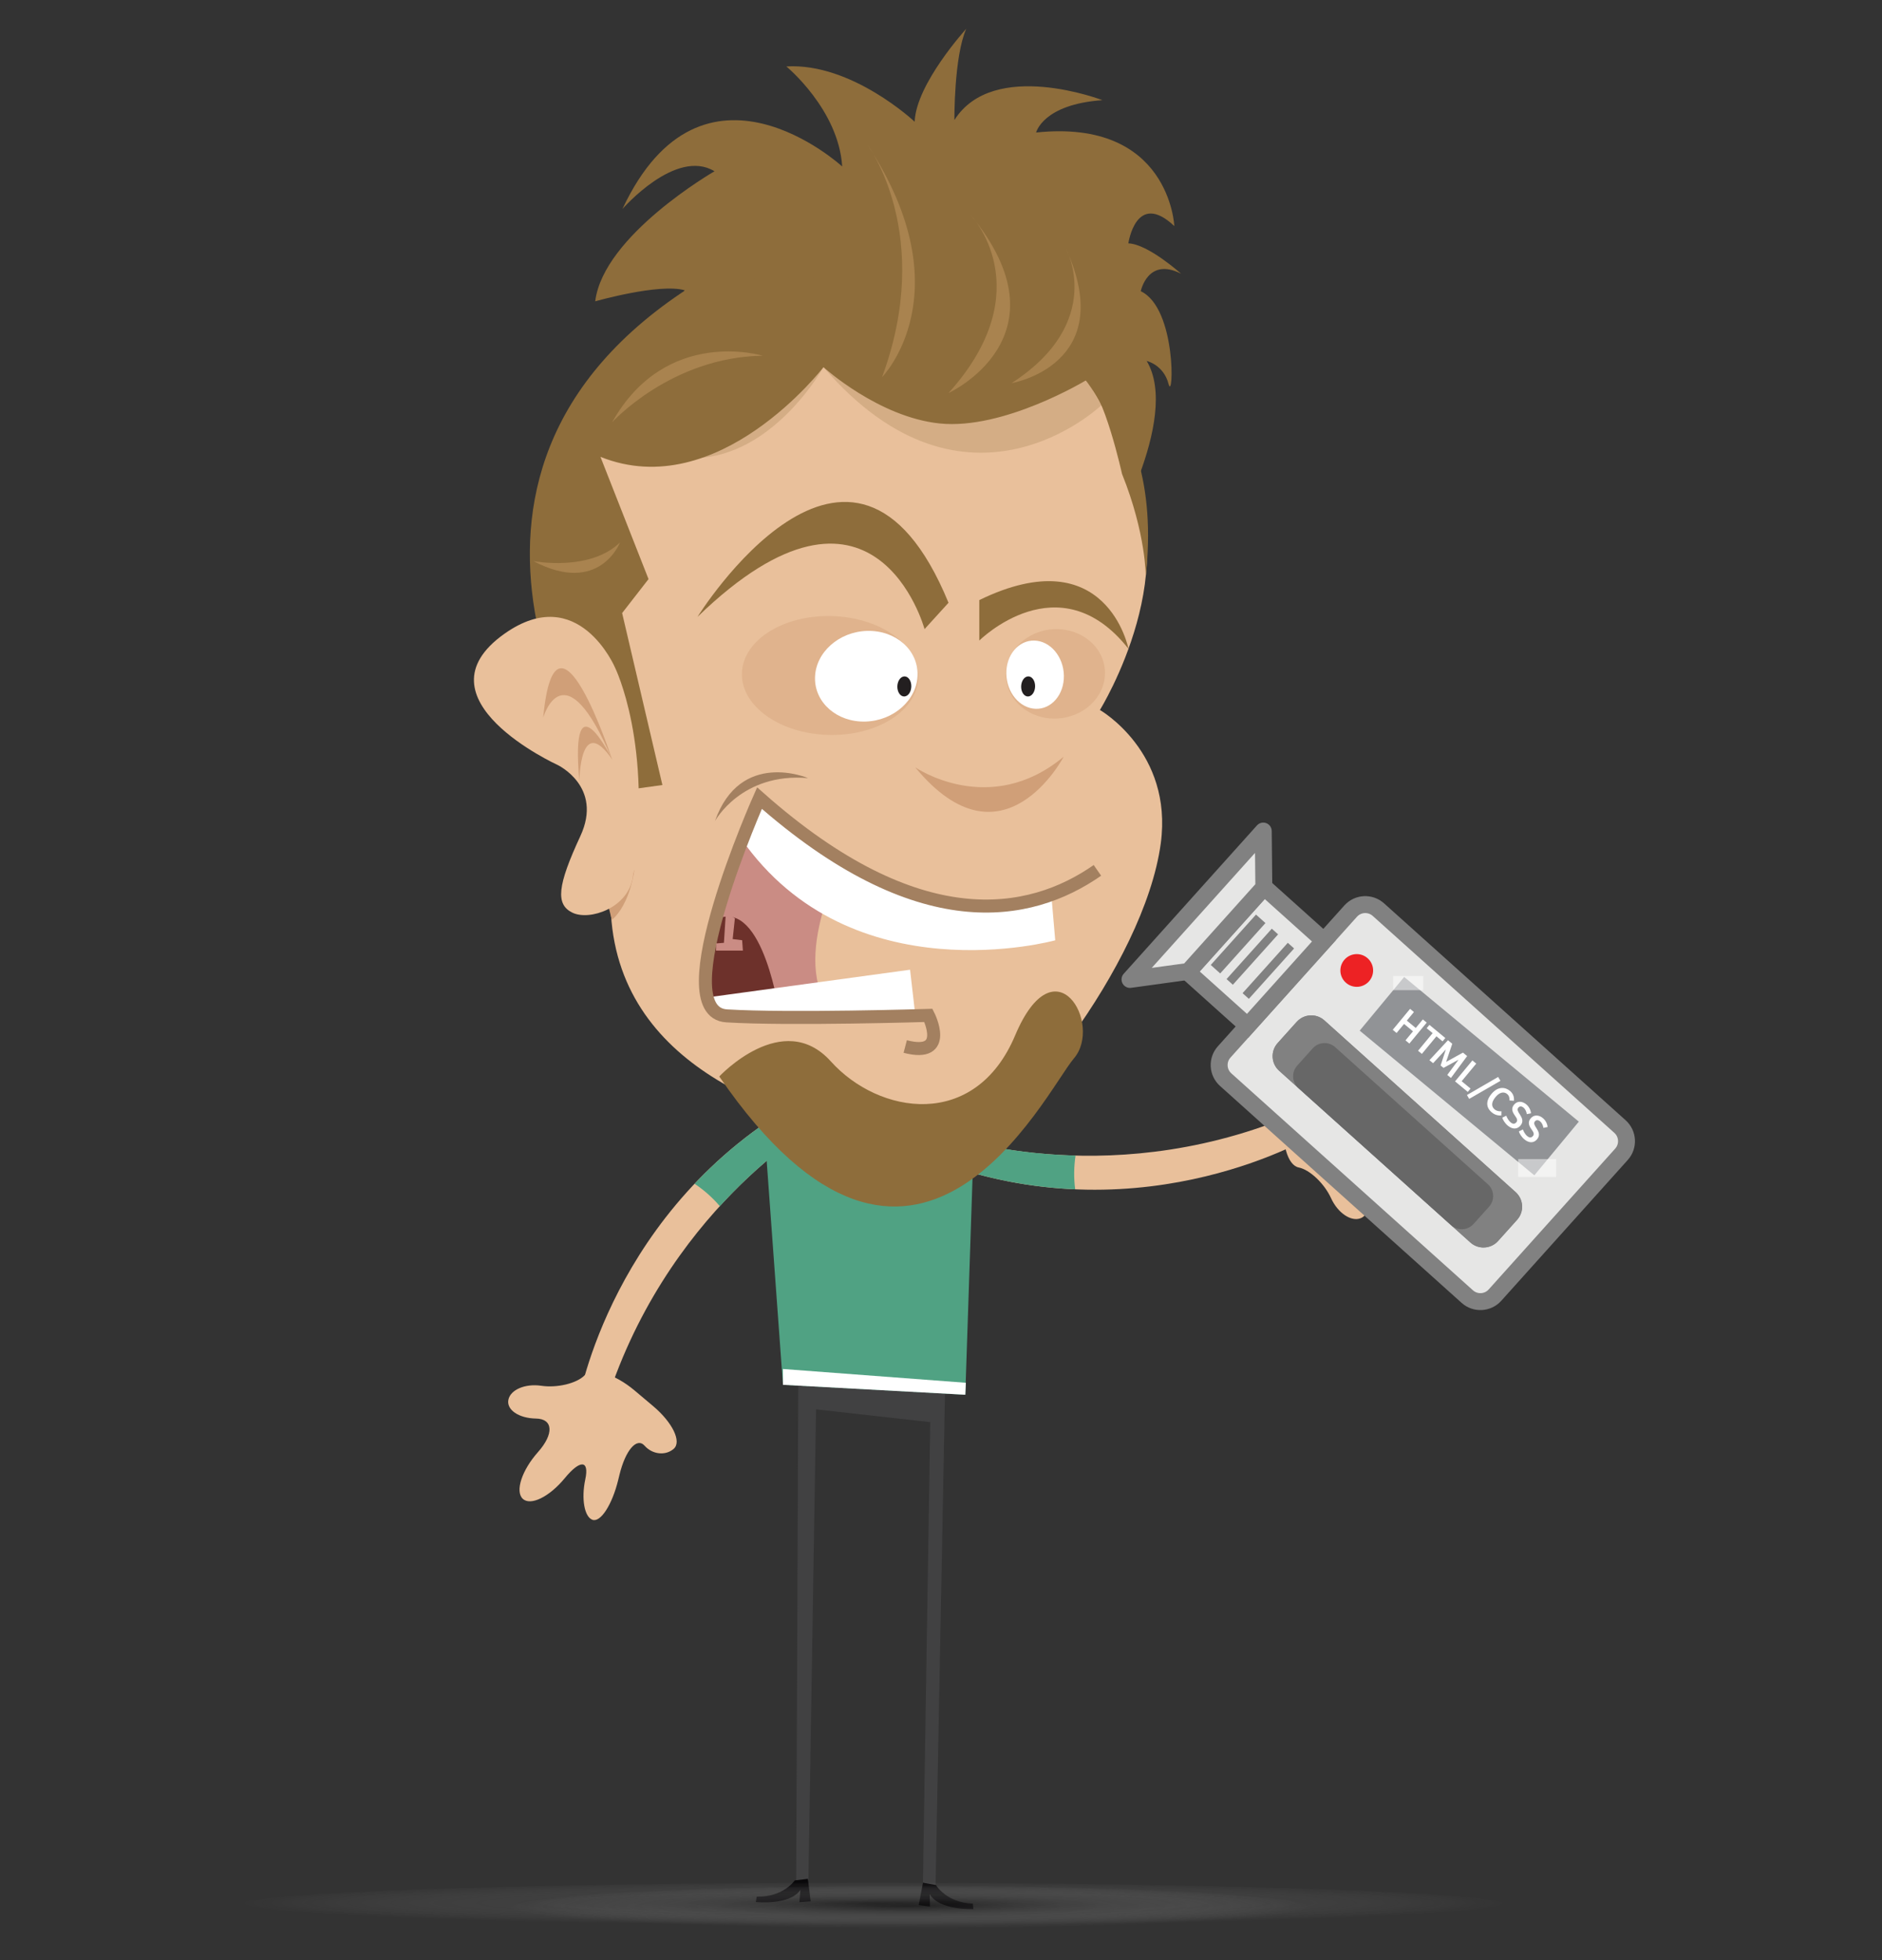 <?xml version="1.0" encoding="utf-8"?>
<!-- Generator: Adobe Illustrator 16.0.0, SVG Export Plug-In . SVG Version: 6.00 Build 0)  -->
<!DOCTYPE svg PUBLIC "-//W3C//DTD SVG 1.1//EN" "http://www.w3.org/Graphics/SVG/1.1/DTD/svg11.dtd">
<svg version="1.1" id="Layer_1" xmlns="http://www.w3.org/2000/svg" xmlns:xlink="http://www.w3.org/1999/xlink" x="0px" y="0px"
	 width="480px" height="500px" viewBox="0 0 480 500" enable-background="new 0 0 480 500" xml:space="preserve">
<rect x="0" y="0" width="480" height="500" fill="#333333" stroke="none"/>
<g>
	<path fill="#E9C09B" d="M335.538,289.346c0,0-43.021,26.19-95.442,7.284l2.281-6.781c0,0,42.427,14.9,90.72-6.9"/>
	<path fill="#50A283" d="M242.377,289.849c0,0,12.635,4.422,31.941,4.916c-0.432,2.832-0.471,5.731-0.095,8.608
		c-10.614-0.454-22.123-2.415-34.128-6.743L242.377,289.849z"/>
	<path fill="#E9C09B" d="M147.55,357.466c0,0,8.421-49.658,57.063-76.853l3.623,6.168c0,0-39.063,22.274-54.257,73.033"/>
	<path fill="#50A283" d="M208.236,286.781c0,0-11.621,6.644-24.649,20.898c-1.856-2.182-4.021-4.112-6.44-5.715
		c7.303-7.717,16.327-15.125,27.466-21.352L208.236,286.781z"/>
	<path fill="#8E6D3B" d="M214.796,42.466c0,0-35.646-32.75-56.041,10.841c0,0,13.582-15.627,23.482-9.62
		c0,0-28.363,16.324-30.428,33.177c0,0,16.369-4.669,22.804-2.821c0,0-12.4,22.923-3.583,38.564l1.684-6.387
		c0,0-5.675,16.722,11.418,43.146l97.928-10.106c0,0,19.25-32.347,10.405-47.183c0,0,4.302,0.965,5.564,5.848
		c1.267,4.884,2.154-19.269-7.077-23.639c0,0,1.769-8.805,10.28-4.461c0,0-8.395-7.562-13.447-7.749c0,0,1.945-13.633,11.724-4.406
		c0,0-1.157-27.452-35.252-23.866c0,0,1.708-7.195,16.923-8.25c0,0-27.791-10.694-37.762,5.065c0,0-0.133-16.13,3.018-23.27
		c0,0-12.801,14.041-13.155,23.701c0,0-16.062-15.099-32.723-14.098C200.559,16.953,213.889,27.923,214.796,42.466z"/>
	<polygon fill="#414142" points="203.731,323.323 241.644,322.711 238.618,480.891 235.389,480.504 237.257,362.771 208.13,359.505 
		206.185,479.601 203.069,479.712 	"/>
	<polygon fill="#50A283" points="246.197,355.777 249.096,268.905 193.541,268.654 199.692,353.244 	"/>
	<path fill="#09080A" d="M238.716,480.853c0,0,2.651,4.528,9.409,4.735l0.137,1.395c0,0-8.671,0.411-11.147-3.812l0.074,3.161
		l-2.869-0.373l1.078-5.703L238.716,480.853z"/>
	<path fill="#09080A" d="M202.698,479.667c0,0-2.942,4.341-9.699,4.133l-0.227,1.384c0,0,8.639,0.954,11.377-3.112l-0.275,3.163
		l2.894-0.221l-0.727-5.751L202.698,479.667z"/>
	<polygon fill="#FFFFFF" points="246.343,352.726 199.673,349.21 199.692,353.244 246.197,355.777 	"/>
	<path fill="#E9C09B" d="M280.532,181.106c0,0,23.349-37.685,4.91-63.616c0,0-4.384-55.118-88.679-36.953
		c0,0-60.466-7.293-50.201,89.175l16.025,27.448c-21.776,56.048,12.556,78.525,42.559,88.195
		c4.511,6.537,14.161,14.502,34.168,13.214c0.7-1.502,1.562-2.949,2.598-4.312c5.188-6.834,10.649-13.46,15.523-20.526
		c3.736-5.417,9.626-8.534,15.869-9.37c10.927-15.13,20.654-33.688,22.75-49.238C299.196,191.783,280.532,181.106,280.532,181.106z"
		/>
	<path fill="#D09F78" d="M154.984,230.399c0,0,5.588-3.78,6.818-8.626c0,0-0.979,8.798-5.757,12.889L154.984,230.399z"/>
	<path fill="#D09F78" d="M271.293,193.021c0,0-15.549,29.766-37.85,2.726C233.443,195.747,252.391,208.792,271.293,193.021z"/>
	<g>
		<path fill="#CA8C84" d="M215.093,219.198c0,0-14.935,28.011-1.643,40.054c0,0-28.148,1.183-30.911-1.071
			c0,0-3.941-2.415-2.344-12.647c0,0,7.55-32.83,13.509-41.95C193.705,203.583,209.204,218.588,215.093,219.198z"/>
		<path fill="#6D312B" d="M198.901,259.183c0,0-4.147-29.945-15.99-24.784c0,0-7.231,24.518,2.406,24.734L198.901,259.183z"/>
		<path fill="#FFFFFF" d="M233.468,259.169l-1.358-11.805l-51.886,7.085c0,0,0.292,4.925,6.481,5.324L233.468,259.169z"/>
		<path fill="#A38060" d="M206.093,198.486c0,0-17.264-7.425-23.743,10.961C182.35,209.447,189.1,197.008,206.093,198.486z"/>
		<path fill="#FFFFFF" d="M268.146,228.367l0.987,11.491c0,0-51.929,14.397-80.046-25.831l4.619-10.444
			C193.705,203.583,229.49,241.798,268.146,228.367z"/>
		<path fill="none" stroke="#A38060" stroke-width="3.319" d="M230.877,266.951c11.465,2.992,5.91-7.936,5.91-7.936
			s-35.562,1.1-51.47,0.117c-15.919-1,8.388-55.549,8.388-55.549c40.558,35.908,68.916,30.484,86.19,18.434"/>
		<polygon fill="#CA8C84" points="185.131,232.751 184.634,240.502 182.657,240.655 182.621,242.48 189.471,242.487 
			189.282,239.834 186.867,239.549 187.43,234.261 		"/>
	</g>
	<path opacity="0.23" fill="#8E6D3B" d="M280.916,103.357c0,0-34.261,32.906-70.891-9.693c0,0-11.795,21.32-30.89,23.093
		l29.442-28.328l13.516,10.149l41.385,2.376l12.614-5.734L280.916,103.357z"/>
	<path fill="#8E6D3B" d="M292.221,146.998c0,0,0.08-10.875-6.05-26.109c0,0-4.616-20.938-9.235-23.852
		c0,0-20.916,12.685-37.298,10.981c-15.589-1.62-29.612-14.355-29.612-14.355s-26.846,34.945-56.883,22.871l12.264,31.186
		l-6.734,8.663l10.271,43.864l-13.867,1.924c0,0-57.323-79.93,22.422-129.871C177.499,72.301,302.397,54.303,292.221,146.998z"/>
	<path fill="#E9C09B" d="M156.863,170.292c0,0-9.34-21.965-28.178-8.651c-23.489,16.613,13.498,33.474,13.498,33.474
		s11.696,5.507,5.842,18.148c-5.859,12.644-6.391,17.441-2.016,19.556c4.37,2.099,14.156-1.188,15.373-8.999
		C166.642,190.095,156.863,170.292,156.863,170.292z"/>
	<g>
		<path fill="#D09F78" d="M156.101,193.721c0,0-14.395-44.27-17.561-10.666C138.54,183.056,143.847,164.659,156.101,193.721z"/>
		<path fill="#D09F78" d="M156.223,193.852c0,0-10.957-22.327-8.455,5.436C147.768,199.288,147.879,181.604,156.223,193.852z"/>
	</g>
	<path fill="#A9834F" d="M224.965,96.209c0,0,21.066-21.422-3.629-59.137C221.336,37.072,238.37,59.887,224.965,96.209z"/>
	<path fill="#A9834F" d="M241.916,100.262c0,0,31.23-14.336,5.613-45.485C247.529,54.777,265.759,73.822,241.916,100.262z"/>
	<path fill="#A9834F" d="M258.015,97.729c0,0,27.322-4.632,13.888-34.248C271.902,63.48,282.116,82.124,258.015,97.729z"/>
	<path fill="#A9834F" d="M194.516,90.741c0,0-24.607-7.56-38.411,16.994C156.104,107.735,171.219,91.058,194.516,90.741z"/>
	<path fill="#A9834F" d="M158.131,138.369c0,0-5.225,13.632-22.093,4.762C136.038,143.131,150.344,145.906,158.131,138.369z"/>
	<g>
		
			<radialGradient id="SVGID_1_" cx="1317.545" cy="4360.406" r="83.724" gradientTransform="matrix(-1.929 0 0 0.067 2764.328 193.291)" gradientUnits="userSpaceOnUse">
			<stop  offset="0" style="stop-color:#010101"/>
			<stop  offset="1" style="stop-color:#FFFFFF;stop-opacity:0"/>
		</radialGradient>
		<path opacity="0.29" fill="url(#SVGID_1_)" d="M61.16,485.874c0-3.104,72.308-5.618,161.494-5.618
			c89.196,0,161.494,2.514,161.494,5.618c0,3.102-72.298,5.619-161.494,5.619C133.468,491.493,61.16,488.976,61.16,485.874z"/>
		
			<radialGradient id="SVGID_2_" cx="2712.88" cy="4372.941" r="83.753" gradientTransform="matrix(-1.221 0 0 0.067 3544.165 193.291)" gradientUnits="userSpaceOnUse">
			<stop  offset="0" style="stop-color:#010101"/>
			<stop  offset="1" style="stop-color:#FFFFFF;stop-opacity:0"/>
		</radialGradient>
		<path opacity="0.29" fill="url(#SVGID_2_)" d="M130.353,486.715c0-3.104,45.757-5.621,102.202-5.621
			c56.437,0,102.197,2.518,102.197,5.621c0,3.105-45.761,5.623-102.197,5.623C176.109,492.338,130.353,489.82,130.353,486.715z"/>
	</g>
	<g>
		<path fill="#E9C09B" d="M161.822,354.669c-4.975-4.191-10.692-5.926-12.706-3.854c-2.013,2.072-7,3.274-11.083,2.674
			c-4.083-0.602-7.85,1.004-8.371,3.568s2.646,4.723,7.039,4.797c4.393,0.073,4.621,3.924,0.507,8.557
			c-4.114,4.634-5.868,9.983-3.899,11.891c1.969,1.906,6.8-0.453,10.735-5.242s6.29-4.653,5.233,0.302s-0.229,9.601,1.837,10.321
			c2.067,0.722,5.02-3.858,6.561-10.178l0.317-1.298c1.541-6.319,4.432-9.655,6.423-7.413c1.991,2.241,5.326,2.596,7.41,0.786
			c2.084-1.81-0.281-6.719-5.256-10.91L161.822,354.669z"/>
	</g>
	<g>
		<path fill="#E9C09B" d="M327.561,285.049c-0.815,6.453,0.836,12.195,3.668,12.76c2.833,0.564,6.553,4.099,8.266,7.854
			c1.714,3.754,5.108,6.044,7.545,5.088c2.436-0.956,2.526-4.788,0.202-8.516s0.784-6.012,6.909-5.075s11.569-0.498,12.1-3.187
			c0.531-2.688-4.074-5.463-10.232-6.164s-7.324-2.753-2.59-4.559c4.733-1.805,8.184-5.022,7.666-7.15
			c-0.518-2.127-5.967-2.116-12.109,0.023l-1.262,0.438c-6.143,2.14-10.514,1.526-9.714-1.364s-0.714-5.882-3.366-6.648
			c-2.651-0.767-5.487,3.887-6.303,10.34L327.561,285.049z"/>
	</g>
	<path fill="#8E6D3B" d="M183.445,274.599c0,0,16.235-17.44,28.455-3.855c12.219,13.586,36.774,17.651,47.004-6.616
		c10.229-24.269,22.421-2.85,15.014,5.828C266.51,278.632,233.477,347.582,183.445,274.599z"/>
	<g>
		<path fill="#E6E6E5" stroke="#818181" stroke-width="4.318" d="M312.223,268.332c-1.848,2.058-1.678,5.224,0.38,7.071
			l61.623,55.339c2.056,1.849,5.224,1.678,7.07-0.38l32.259-35.92c1.848-2.059,1.679-5.223-0.381-7.074l-61.621-55.336
			c-2.057-1.848-5.224-1.679-7.072,0.378L312.223,268.332z"/>
		<path fill="#818181" d="M325.861,266.069c-1.849,2.06-1.678,5.223,0.382,7.071l48.77,43.799c2.057,1.848,5.223,1.678,7.071-0.379
			l4.85-5.401c1.847-2.056,1.676-5.224-0.381-7.07l-48.771-43.799c-2.058-1.849-5.222-1.678-7.07,0.38L325.861,266.069z"/>
		<path fill="#818181" d="M325.861,266.069c-1.849,2.06-1.678,5.223,0.382,7.071l48.77,43.799c2.057,1.848,5.223,1.678,7.071-0.379
			l4.85-5.401c1.847-2.056,1.676-5.224-0.381-7.07l-48.771-43.799c-2.058-1.849-5.222-1.678-7.07,0.38L325.861,266.069z"/>
		<path fill="#676767" d="M330.838,271.838c-1.491,1.659-1.354,4.216,0.307,5.707l38.965,34.99c1.659,1.493,4.216,1.354,5.707-0.306
			l3.975-4.428c1.491-1.66,1.355-4.216-0.305-5.707l-38.966-34.99c-1.66-1.492-4.216-1.355-5.706,0.305L330.838,271.838z"/>
		<circle fill="#ED2224" cx="346.037" cy="247.553" r="4.174"/>
		
			<rect x="310.106" y="229.347" transform="matrix(-0.744 -0.668 0.668 -0.744 395.714 639.459)" fill="#E6E6E5" stroke="#818181" stroke-width="4.318" width="20.511" height="29.147"/>
		<polygon fill="#E6E6E5" stroke="#818181" stroke-width="4.318" stroke-linecap="round" stroke-linejoin="round" points="
			288.205,249.839 303.103,247.79 322.34,226.367 322.192,211.991 		"/>
		
			<rect x="322.535" y="238.932" transform="matrix(-0.744 -0.668 0.668 -0.744 398.879 648.007)" fill="#818181" width="2.16" height="17.271"/>
		
			<rect x="318.519" y="235.325" transform="matrix(-0.744 -0.668 0.668 -0.744 394.219 639.046)" fill="#818181" width="2.16" height="17.273"/>
		
			<rect x="314.365" y="232.078" transform="matrix(-0.744 -0.668 0.668 -0.744 390.069 630.973)" fill="#818181" width="3.239" height="17.274"/>
		<g>
			
				<rect x="346.075" y="265.564" transform="matrix(0.77 0.638 -0.638 0.77 261.084 -176.07)" fill="#919396" width="57.846" height="17.781"/>
			<g>
				<path fill="#FFFFFF" d="M363.878,260.856l-4.423,5.343l-0.988-0.818l1.909-2.306l-2.274-1.882l-1.908,2.306l-0.979-0.812
					l4.421-5.343l0.98,0.812l-1.809,2.186l2.274,1.882l1.809-2.186L363.878,260.856z"/>
				<path fill="#FFFFFF" d="M368.624,264.784l-0.704,0.853l-1.56-1.291l-3.717,4.491l-0.972-0.804l3.716-4.492l-1.518-1.257
					l0.705-0.852L368.624,264.784z"/>
				<path fill="#FFFFFF" d="M373.122,268.507l1.068,0.884l-4.132,5.583l-0.933-0.771l2.845-3.846
					c-0.008-0.007-0.017-0.014-0.017-0.014l-3.791,2.062l-0.738-0.611l1.321-4.051c0,0-0.008-0.007-0.017-0.014l-3.219,3.481
					l-0.933-0.771l4.728-5.09l1.093,0.904l-1.559,4.599c0,0,0.008,0.007,0.016,0.014L373.122,268.507z"/>
				<path fill="#FFFFFF" d="M375.531,270.501l0.979,0.811l-3.717,4.491l2.266,1.875l-0.704,0.852l-3.246-2.687L375.531,270.501z"/>
				<path fill="#FFFFFF" d="M374.14,279.326l7.958-4.609l0.589,0.988l-7.979,4.604L374.14,279.326z"/>
				<path fill="#FFFFFF" d="M382.938,283.48l-0.025,1.062c-0.943,0.06-1.723-0.192-2.422-0.771c-1.454-1.203-1.627-2.876-0.11-4.708
					c1.735-2.097,3.6-1.731,4.741-0.787c0.626,0.519,1.118,1.346,1.007,2.513l-1.118-0.073c0.015-0.705-0.141-1.253-0.622-1.652
					c-0.828-0.685-1.946-0.446-2.95,0.767c-1.018,1.23-1.199,2.365-0.219,3.177C381.67,283.378,382.237,283.51,382.938,283.48z"/>
				<path fill="#FFFFFF" d="M384.177,284.6c0.145,0.445,0.546,1.236,1.1,1.696c0.426,0.353,0.973,0.575,1.473-0.028
					c0.418-0.506,0.086-1.037-0.35-1.655c-0.616-0.876-1.097-1.801-0.245-2.829c0.812-0.98,2.059-0.949,3.111-0.078
					c0.747,0.618,1.15,1.506,1.215,2.277l-1.061,0.219c-0.132-0.691-0.404-1.295-0.846-1.661c-0.361-0.299-0.914-0.499-1.326-0.001
					s-0.072,1.036,0.377,1.721c0.538,0.838,1.051,1.789,0.192,2.825c-0.878,1.062-2.104,1.007-3.262,0.049
					c-0.787-0.651-1.299-1.603-1.406-2.03L384.177,284.6z"/>
				<path fill="#FFFFFF" d="M388.409,288.103c0.146,0.445,0.546,1.237,1.101,1.696c0.426,0.352,0.972,0.575,1.472-0.027
					c0.419-0.506,0.086-1.038-0.35-1.656c-0.616-0.876-1.095-1.801-0.244-2.829c0.812-0.979,2.059-0.949,3.11-0.078
					c0.748,0.618,1.15,1.506,1.215,2.277l-1.061,0.219c-0.132-0.691-0.404-1.295-0.846-1.661c-0.361-0.299-0.914-0.498-1.325,0
					c-0.412,0.498-0.073,1.036,0.377,1.72c0.538,0.838,1.05,1.79,0.191,2.826c-0.877,1.061-2.104,1.006-3.262,0.048
					c-0.787-0.651-1.299-1.603-1.405-2.03L388.409,288.103z"/>
			</g>
		</g>
		<rect x="355.315" y="248.971" opacity="0.5" fill="#FFFFFF" width="7.67" height="3.606"/>
		<rect x="387.21" y="295.665" opacity="0.5" fill="#FFFFFF" width="9.679" height="4.55"/>
	</g>
	<g>
		
			<ellipse transform="matrix(1 0.025 -0.025 1 4.336 -5.197)" opacity="0.39" fill="#D09F78" cx="211.684" cy="172.217" rx="22.496" ry="15.162"/>
		<path fill="#FFFFFF" d="M234.026,172.16c-0.131,6.375-6.094,11.715-13.331,11.902c-7.22,0.187-12.963-4.836-12.827-11.226
			c0.123-6.386,6.09-11.721,13.307-11.904C228.406,160.743,234.146,165.768,234.026,172.16z"/>
		<path fill="#231F20" d="M232.426,175.05c-0.001,1.413-0.806,2.583-1.792,2.612c-0.985,0.031-1.775-1.096-1.768-2.51
			c0.007-1.414,0.808-2.584,1.793-2.612C231.648,172.512,232.436,173.633,232.426,175.05z"/>
	</g>
	<g>
		<path opacity="0.39" fill="#D09F78" d="M256.576,172.31c0.116,6.299,5.862,11.217,12.834,10.985
			c6.974-0.231,12.531-5.525,12.414-11.824c-0.116-6.297-5.863-11.216-12.835-10.984
			C262.017,160.718,256.459,166.011,256.576,172.31z"/>
		<path fill="#FFFFFF" d="M256.658,171.848c0.073,4.797,3.42,8.813,7.483,8.954c4.053,0.141,7.276-3.638,7.2-8.445
			c-0.069-4.804-3.418-8.819-7.47-8.956C259.813,163.259,256.591,167.039,256.658,171.848z"/>
	</g>
	<path fill="#231F20" d="M264,175.05c0,1.413-0.806,2.583-1.792,2.612c-0.985,0.031-1.774-1.096-1.767-2.51
		c0.006-1.414,0.808-2.584,1.792-2.612C263.223,172.512,264.011,173.633,264,175.05z"/>
	<path fill="#8E6D3B" d="M177.893,157.357c0,0,39.427-63.498,64.023-3.6l-6.112,6.721
		C235.804,160.479,223.099,113.568,177.893,157.357z"/>
	<path fill="#8E6D3B" d="M249.769,153.071v10.326c0,0,20.374-20.333,38.048,2.112C287.816,165.509,282.313,137.215,249.769,153.071z
		"/>
</g>
<g>
</g>
<g>
</g>
<g>
</g>
<g>
</g>
<g>
</g>
<g>
</g>
<g>
</g>
<g>
</g>
<g>
</g>
<g>
</g>
<g>
</g>
</svg>
